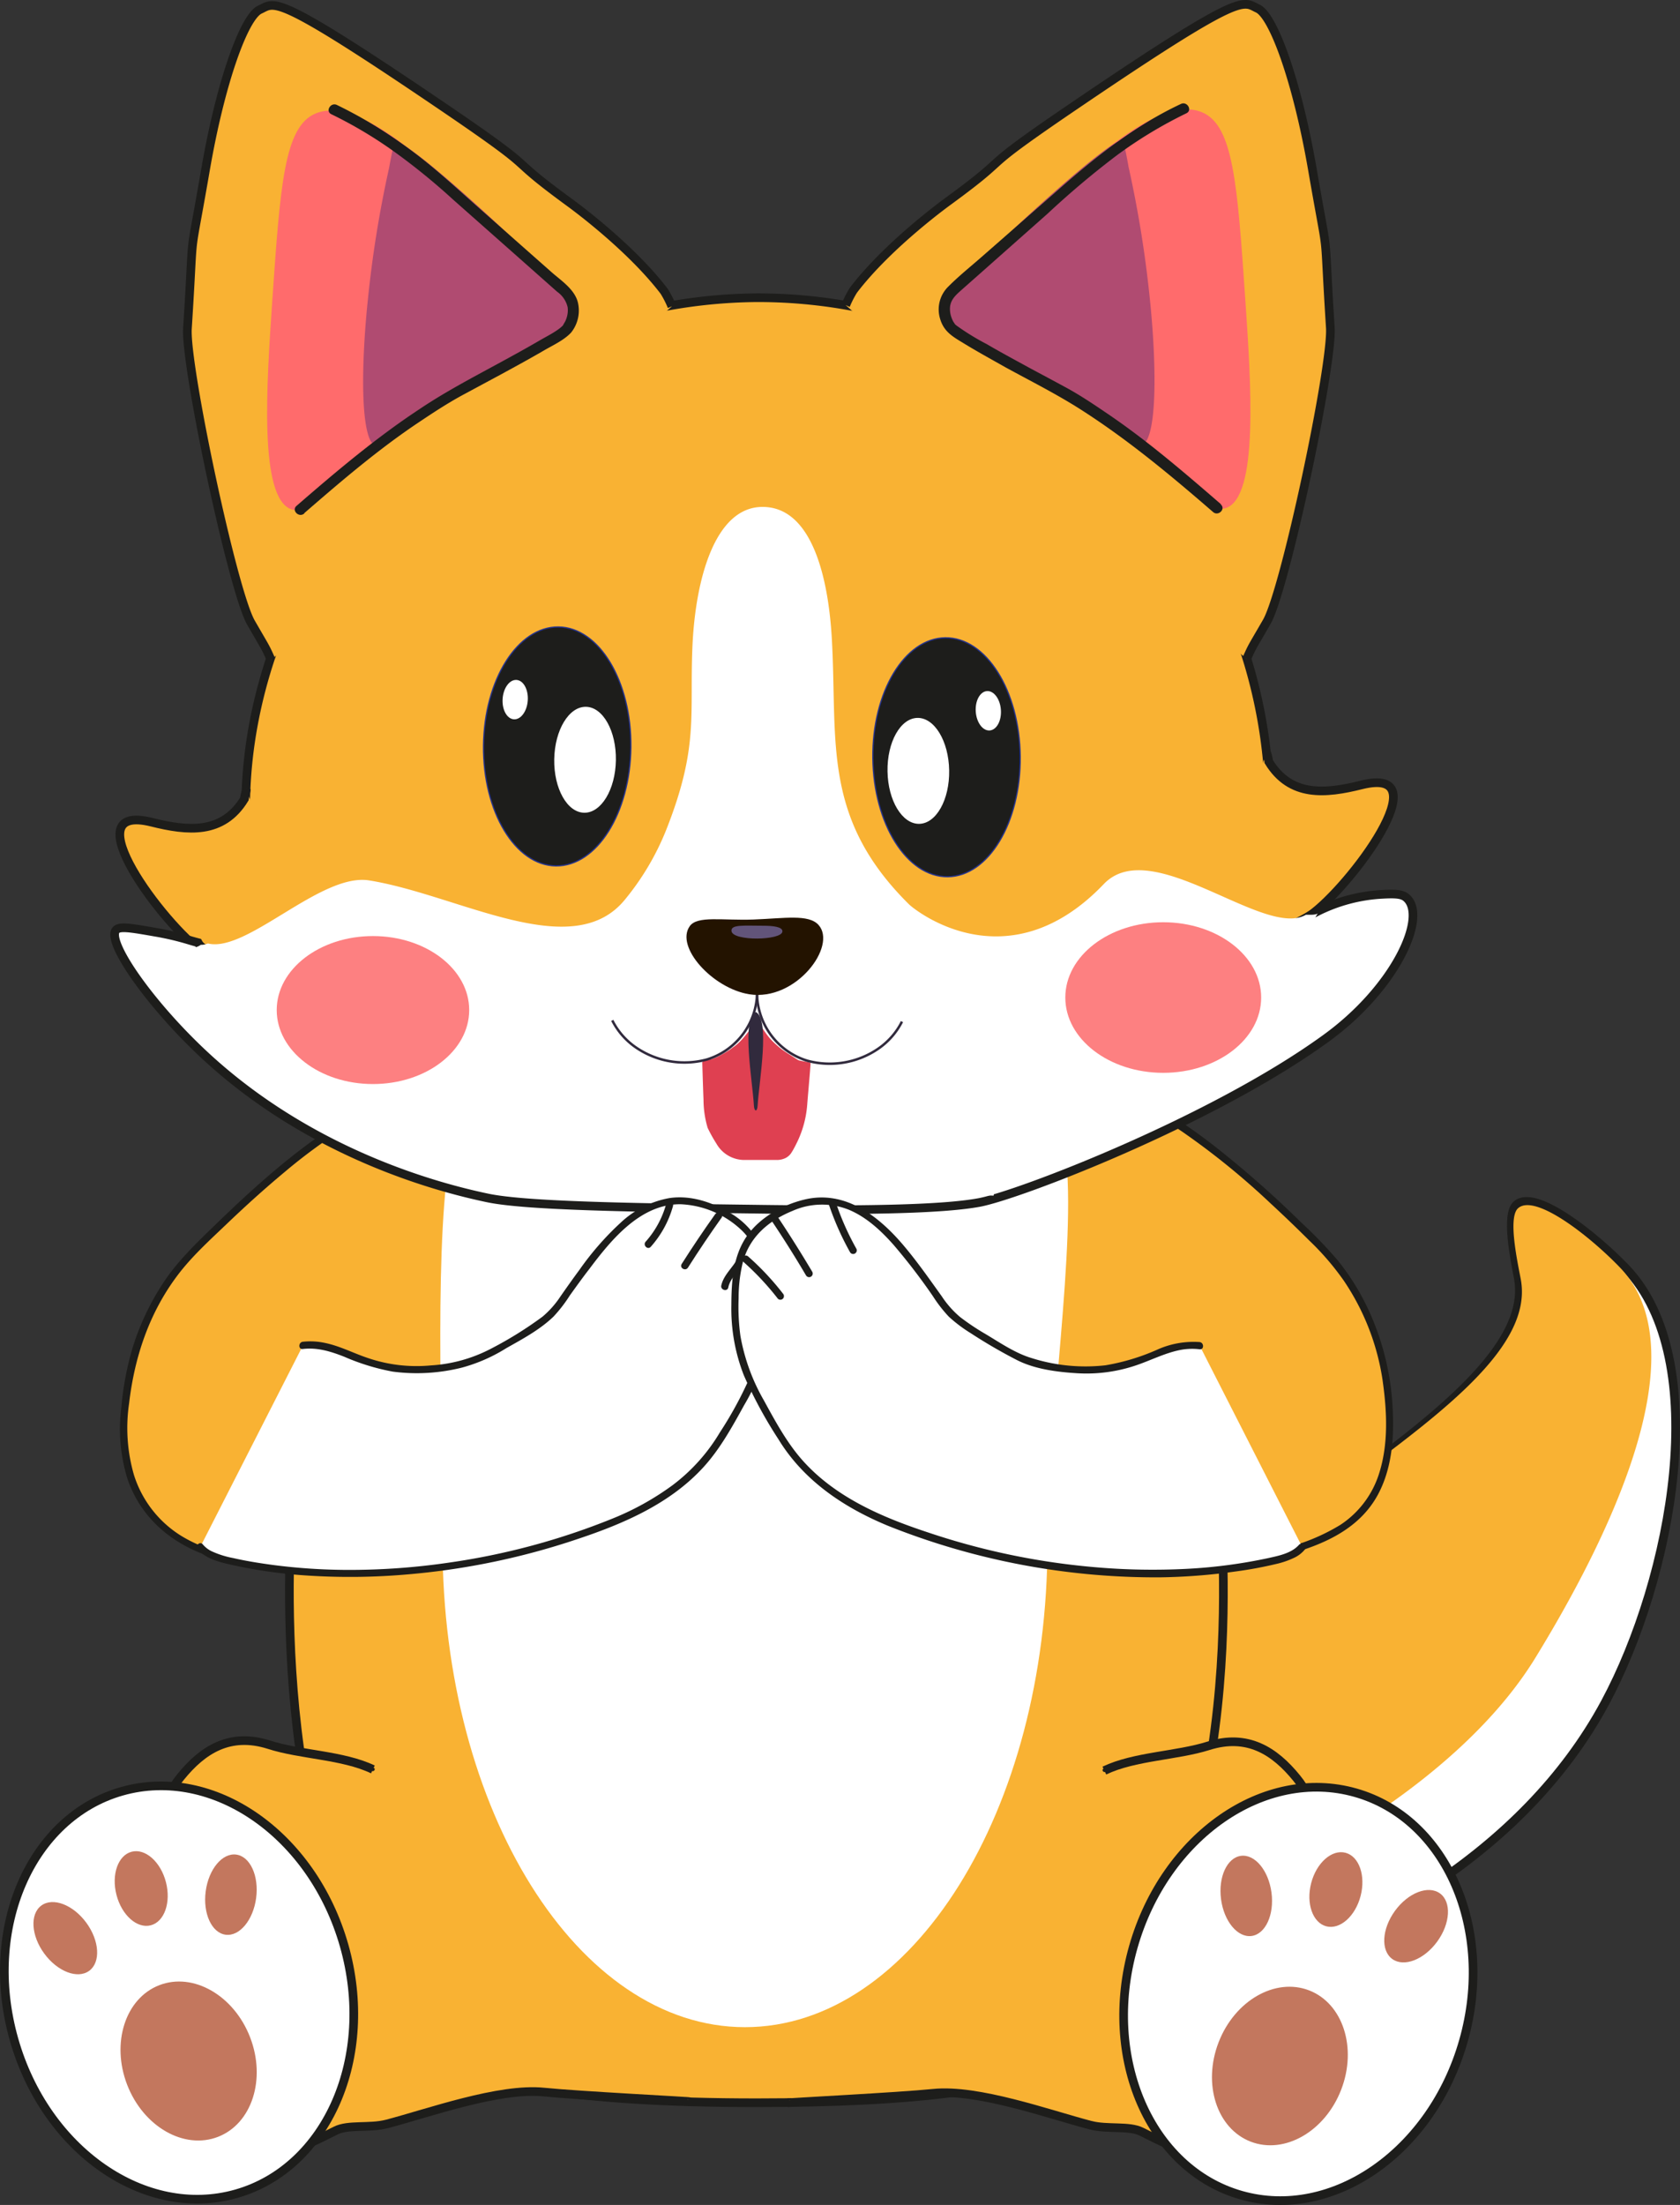 <svg id="Слой_1" data-name="Слой 1" xmlns="http://www.w3.org/2000/svg" viewBox="0 0 1358.43 1782.23"><rect x="0" y="0" width="1358.43" height="1782.23" fill="#333333" stroke="none"/><defs><style>.cls-1,.cls-17,.cls-19,.cls-5{fill:#fff;}.cls-1,.cls-17,.cls-19,.cls-22,.cls-3{stroke:#1d1d1b;}.cls-1,.cls-12,.cls-20,.cls-21,.cls-22,.cls-23,.cls-24,.cls-3,.cls-7{stroke-miterlimit:10;}.cls-1,.cls-17,.cls-19,.cls-3{stroke-width:7px;}.cls-2,.cls-3,.cls-7{fill:#f9b233;}.cls-4,.cls-6,.cls-8{fill:#1d1d1b;}.cls-4,.cls-7,.cls-8{stroke:#27348b;}.cls-4{stroke-miterlimit:10;}.cls-23,.cls-7{stroke-width:0.75px;}.cls-8{stroke-miterlimit:10;}.cls-9{fill:#fd8081;}.cls-10{fill:#df4051;}.cls-11{fill:#312a3d;}.cls-12,.cls-20{fill:none;}.cls-12{stroke:#312a3d;}.cls-12,.cls-20,.cls-21,.cls-22{stroke-width:2px;}.cls-13{fill:#231300;}.cls-14,.cls-21{fill:#62547a;}.cls-15{fill:#ff6b6c;}.cls-16{fill:#b04b71;}.cls-17{stroke-miterlimit:10;}.cls-18{fill:#c3775e;}.cls-19{stroke-miterlimit:10;}.cls-20{stroke:#231300;}.cls-21,.cls-23,.cls-24{stroke:#4d3d4d;}.cls-22,.cls-23{fill:#e6332a;}.cls-24{fill:#be1622;}.cls-25{fill:#ea5b0c;}</style></defs><path class="cls-1" d="M1048.33,1692.41c39.47,70,447.24,23.92,579.94-222.85,53.82-100.1,87.85-277,16.68-351.18-26.21-27.22-73.47-64.32-88.2-51.3-9,7.78-1.56,44.07,1.28,59,16.61,87.35-185.63,184.11-316.57,300.78C1227.81,1439,1014,1631.35,1048.33,1692.41Z" transform="translate(-330.4 -93.36)"/><path class="cls-2" d="M1082.71,1654.49c36.87,65.53,382.91-48,489.05-220.94,55.57-90.54,135.1-246.22,68.6-315.6-24.54-25.55-68.68-60.12-82.45-48-8.4,7.43-.43,43.48,2.18,57.44,11,59-78,117.8-161.28,180.53-23.33,17.66-40.45,20.42-80.62,52.16a577.88,577.88,0,0,1-52.15,54.44C1253.28,1426,1050.58,1597.44,1082.71,1654.49Z" transform="translate(-330.4 -93.36)"/><path class="cls-3" d="M1317.61,1308.13c0,32,27.45,304.67-120.1,445.69-30.45,29.09-132.23,39.12-255.43,39.16-142.5,0-245.67-14.47-276.13-49.24C546.83,1608.29,564.22,1351,566.67,1308.17,578.33,1100.61,727,823.36,942.19,823.36,1149.48,823.32,1317.61,1040.37,1317.61,1308.13Z" transform="translate(-330.4 -93.36)"/><path class="cls-3" d="M1055,1081.67H831c-166.81,0-302-135.22-302-302V748c0-2.8,0-7,.2-11.94C534,574.73,644.29,461.17,650.2,455.22a416.87,416.87,0,0,1,125-85.17A421.87,421.87,0,0,1,943,334h0c228.66,0,414,185.36,414,414h0v31.65C1357,946.45,1221.78,1081.67,1055,1081.67Z" transform="translate(-330.4 -93.36)"/><ellipse class="cls-4" cx="1095.74" cy="705.44" rx="59.58" ry="96.57" transform="translate(-337.6 -82.04) rotate(-0.59)"/><ellipse class="cls-5" cx="1072.96" cy="716.45" rx="24.93" ry="42.82" transform="translate(-342.13 -75.48) rotate(-0.95)"/><path class="cls-3" d="M529.6,731.15c0,1.82-1.24,4.31-1.59,8-17.58,28.82-45.78,26.09-74.94,18.78-65.15-16.25,10,83.38,41.38,105.36,17.73,12.4,59.19,37.41,102.82,61.44" transform="translate(-330.4 -93.36)"/><path class="cls-3" d="M1354.71,701c0,1.83,1.24,4.32,1.59,8,17.58,28.81,45.78,26.09,75,18.78,65.14-16.26-10,83.38-41.38,105.36-17.74,12.4-59.2,37.45-102.83,61.48" transform="translate(-330.4 -93.36)"/><path class="cls-2" d="M1107.6,977.64c19-7.32,46.43-5.18,62.69,5.4s7.58-46.9,110.91,18.12c40.14,25.32,90.43,72.77,119.71,102.79,27.54,28.2,45,70,49.63,100,17.53,112.78-34.35,133.16-98.52,147.78" transform="translate(-330.4 -93.36)"/><path class="cls-6" d="M1108.34,980.36a74.54,74.54,0,0,1,43.75-1.87,71.52,71.52,0,0,1,17.07,7.23,11,11,0,0,0,4.51,1.48c5.84.35,9.69-5.68,13.77-8.9,8-6.38,18.47-6.62,28.23-4.63a126.72,126.72,0,0,1,29.79,10.73,330.18,330.18,0,0,1,41,23.76,607.05,607.05,0,0,1,71.17,57.76q16.06,14.82,31.51,30.22a216,216,0,0,1,27.92,32.47A195,195,0,0,1,1448.2,1208c3.66,25.24,5.17,52.38-2.88,77a77.34,77.34,0,0,1-31.11,40.87,160.39,160.39,0,0,1-48.88,19.64c-4.71,1.25-9.42,2.37-14.16,3.46-3.66.82-2.1,6.46,1.55,5.6,34.73-8,73.2-19.17,91.59-52.65,11-20.11,13.26-43.83,12.33-66.35a214.43,214.43,0,0,0-19.91-83.93A194,194,0,0,0,1412,1112a359.64,359.64,0,0,0-29.59-30.64,834.76,834.76,0,0,0-71.37-62.7c-23.6-18.24-49.47-35-77.47-45.77-12.83-4.9-28.5-9.3-41.88-3.89a35.15,35.15,0,0,0-10.23,6.61,44.64,44.64,0,0,1-5.91,5.25c-.9.47-1.13.55-1.67.47a26.26,26.26,0,0,1-5.53-3,76.93,76.93,0,0,0-41-7.77,71.86,71.86,0,0,0-20.65,4.2c-3.5,1.32-2,7,1.56,5.63Z" transform="translate(-330.4 -93.36)"/><path class="cls-2" d="M1148.43,972.23c-257.73-10.73-344.65-2.49-370.7,8.83-6.5,2.84-35.4,17.23-62.7,5.4-10.54-4.55-12.67-9.52-20.72-13.45-11.67-5.68-33.37-4.12-90.19,31.62-40.14,25.27-90.42,72.72-119.75,102.78-27.49,28.2-44.92,70-49.58,100-3.89,24.11-12,67,13.14,103.76s69.62,42.16,85.37,44.14c153.89,19.06,245.75-205.92,402.56-202,77.27,1.95,80.93,87.43,179.59,106.29,75,14.35,143.47-15.13,190.57-43.28" transform="translate(-330.4 -93.36)"/><path class="cls-6" d="M1148.43,969.31c-79.88-3.3-159.92-6-239.88-4.7-37.06.62-75.13,1-111.69,8a157.74,157.74,0,0,0-28.12,9.1c-19.44,7.58-43.24,10.27-61-2.84-8.28-6.11-14.85-11.4-25.43-11.32a82.92,82.92,0,0,0-31.11,8.13,333.9,333.9,0,0,0-53,29.32c-34.61,22.75-65.69,51.14-95.32,79.88-13.89,13.5-27.85,26.92-38.89,43a207.17,207.17,0,0,0-26.41,55,244,244,0,0,0-9.06,47.91,136.76,136.76,0,0,0,4.86,57.64c12,35.62,42.31,57.75,77.78,66.11a166.26,166.26,0,0,0,77.78.24c58.34-14.35,105.63-57.41,149.93-95.71,45.42-39.24,93.33-83,153.3-97.89,27.5-6.89,58.61-8.44,83.81,6.34,22.83,13.38,38.89,35.62,58,53.36a165,165,0,0,0,90.65,43.32c45.08,6.42,90.62-2.18,132.23-19.45a393.56,393.56,0,0,0,50.56-25.7,2.92,2.92,0,0,0-3-5c-35.54,21.2-74.24,37.84-115.39,44.1s-85.79,2.18-122-19.25c-24.46-14.5-42.19-36.21-62.22-55.77-19-18.47-40.8-31.46-67.87-32.43-60.16-2.22-112.78,31.11-158.05,67.28-47.52,38.07-90.69,83.46-144.63,112.78a175,175,0,0,1-80.12,22.91c-26.83.43-56-5.33-78.79-19.91a89.48,89.48,0,0,1-36.67-48.34,136.3,136.3,0,0,1-3.89-57.72c4.35-37.29,16.14-72.8,38.89-103.14,11.43-15.28,25.94-28.43,39.71-41.57,15.24-14.58,30.91-28.78,47.13-42.27a437.3,437.3,0,0,1,50.05-36.6,278.43,278.43,0,0,1,50.13-25.94c8.21-3,17.58-5.87,26.41-4.47a24,24,0,0,1,10.54,4.55c3.46,2.45,6.49,5.36,10.11,7.77a52.9,52.9,0,0,0,15.56,6.34c17.54,4.2,35.7,0,51.92-6.92a97.09,97.09,0,0,1,11.66-4.32,201.75,201.75,0,0,1,32.17-5.75c18.47-2.14,37.06-3.19,55.65-3.89,67.67-2.64,135.49-1,203.16,1.17q35.4,1.08,70.79,2.6c3.88,0,3.88-5.68,0-5.83Z" transform="translate(-330.4 -93.36)"/><path class="cls-5" d="M1177.37,1341.11c0,215.8-109.52,390.77-244.59,390.77s-244.58-175-244.58-390.77c0-96.18-7.35-249.14,7.78-324.82,18.86-94,161.86-65.92,236.72-65.92s247.43-19.44,259.25,75.06C1201.17,1098.62,1177.37,1244.35,1177.37,1341.11Z" transform="translate(-330.4 -93.36)"/><path class="cls-1" d="M1467.41,818.84c-3.65-3.07-9.52-3.15-20.1-2.56a132.93,132.93,0,0,0-57.52,16.92c-27.77,16.37-88.71,40.32-142.15,48.14-19.87,20-46.67,35.94-68.64,48a333.42,333.42,0,0,1-136.9,41.31c-61.52,4.39-124.45-7.55-184.49-18.52q-47.49-8.62-94.47-19.79c-16.45-3.89-32.82-8.75-49.51-11.67-14.35-2.53-28.89-3.89-43.28-6.14-22.91-3.66-47.21-9.18-62.23-27.42a43.65,43.65,0,0,1-2.84-3.89q-22-3.5-44.06-7.2c-22.17-3.69-43.79-7-64.6-15.55a10.92,10.92,0,0,1-6-5.17c-3-.78-5.44-1.48-7.11-2a222.36,222.36,0,0,0-27.65-6.49c-19-3.31-28.55-5-31.54-1.83-8.48,9,27.84,61,72.92,102.52,87,80.15,190.37,106.4,227.62,114.18,31.12,6.49,118.23,7.78,214.49,9,100.41,1.44,156-.42,182.78-5.36,31.93-5.92,188-65.77,279.82-132.23C1458.59,892.35,1485.34,833.82,1467.41,818.84Z" transform="translate(-330.4 -93.36)"/><path class="cls-5" d="M1400.75,853.26c-8.59-3.26-10.15-15-4.78-21.43a14.29,14.29,0,0,1-5,.9,19.64,19.64,0,0,1-2.17,0h-2.41c-33.65,19.68-124.45-65.34-163.35-24.93-77.78,81.44-152.64,21.47-157.7,16.45-70-69.26-57.83-130.4-62.22-212.58-2.69-51.8-16.3-108.58-56.12-108.58-38.43,0-54.45,58.34-56.74,113.6s5.36,80.62-21.43,148.1a212.55,212.55,0,0,1-33.14,55.73C793.2,872.67,701.31,816.63,629,805c-39.13-6.46-99,58.73-130.52,50.95a13.39,13.39,0,0,1-5.44,1.09h-.28a11.9,11.9,0,0,1-4.62,2.06l.27.58a12.73,12.73,0,0,1,2.41,4.75l.5,3.53a13.4,13.4,0,0,1-3.88,9.42,13.91,13.91,0,0,1-15.91,2.14c3,4.08,6,8.16,9.33,11.93a13.35,13.35,0,0,1,.82,17c28.74,21.47,57.56,42.78,87.15,63.2,20.27,9.64,40.92,18.66,61,28.74,18.48,9.25,35.78,20.3,53.59,30.72a273.18,273.18,0,0,1,33.22,21.2,42.48,42.48,0,0,0,7-.2,10.88,10.88,0,0,1,8.75,2.26c83.57,9.68,167.85,7.5,251.81,5.52,42.78-1,85.76-2.33,128.62-.89l21,.77a14.26,14.26,0,0,1,12.48-12.52c12.6-1.55,24.31-8.44,35.94-13.18s22.12-8.75,33.21-13c22.2-8.6,44.45-17,66.54-25.82l23.33-9.42c25.83-17,48.42-40.64,72.46-59.5,6-4.67,11.94-9.18,18-13.65a12.76,12.76,0,0,1,3.89-8.4C1411.61,891.61,1401.61,868.43,1400.75,853.26Z" transform="translate(-330.4 -93.36)"/><path class="cls-5" d="M492.42,1343.56c4.36,5.33,10.93,9.57,41,14.78a479.33,479.33,0,0,0,123.79,4.9,585.19,585.19,0,0,0,155-34.15c40.06-14.31,78.33-36.48,99.52-71.29,22-36.16,39.13-63.35,39.24-105,0-21.16-.42-43.91-13.65-61.06A77.69,77.69,0,0,0,903,1068.41c-55.3-21.12-89.1,36.44-122.81,82.48-9.38,12.8-43.29,30.57-57.48,38.62-6.69,3.89-23.34,8.64-44,10.54-54.21,5-71.83-23.06-103.41-19.06" transform="translate(-330.4 -93.36)"/><path class="cls-6" d="M490.36,1345.62c6,7.19,15.56,9.8,24.46,11.94a395.52,395.52,0,0,0,64.87,9.33,533.35,533.35,0,0,0,81.13-1.05A583.72,583.72,0,0,0,798.42,1337c37-12.37,74.39-28.63,101.11-58.11,13.26-14.62,23.1-32.55,32.59-49.78a158.15,158.15,0,0,0,19.45-111.3,64.15,64.15,0,0,0-31.39-44.41c-14.5-8.52-31.46-14.12-48.38-11.67a77.44,77.44,0,0,0-39.43,19.79A234.85,234.85,0,0,0,799,1119.66c-5.33,7.2-10.5,14.51-15.56,21.78a75.57,75.57,0,0,1-14.35,16.14,306.62,306.62,0,0,1-41.61,25.87A120.43,120.43,0,0,1,678.79,1197a122,122,0,0,1-51-6c-11.67-3.89-22.75-9.8-35-12.25a55.51,55.51,0,0,0-17.58-.86c-3.65.47-3.69,6.3,0,5.84,11.86-1.4,22.75,2,33.64,6.3a180.15,180.15,0,0,0,39.17,12,149.83,149.83,0,0,0,55.8-3.23,132.7,132.7,0,0,0,36.09-15.82C753,1175.63,767.15,1168,778,1157.5a115.67,115.67,0,0,0,13.22-17.15c5.1-7.07,10.15-14.15,15.56-21.11,17.77-23.69,41.53-53,74.16-52.51A76.46,76.46,0,0,1,930.33,1088c14.9,14.54,17.5,35.54,17.81,55.34a150.11,150.11,0,0,1-8.75,57,308.3,308.3,0,0,1-26.87,50.76,148,148,0,0,1-38.27,42.7,222.92,222.92,0,0,1-49.82,27.49,563.25,563.25,0,0,1-130.28,35,554.65,554.65,0,0,1-83,6,478.68,478.68,0,0,1-59.23-3.89c-11.09-1.47-22.17-3.22-33.06-5.71a74.17,74.17,0,0,1-17.5-5.56,21.73,21.73,0,0,1-7-5.49c-2.37-2.91-6.5,1.25-4.12,4.12Z" transform="translate(-330.4 -93.36)"/><path class="cls-6" d="M919.29,1134c1.44-7,7.19-11.9,10.89-17.7a56.51,56.51,0,0,0,4.16-8.79,11.32,11.32,0,0,1,5-6.61,3,3,0,0,0,2.07-3.58,3,3,0,0,0-3.62-2c-7.55,2.92-8.48,11-12.14,17.19s-10.38,12-12.05,20C912.91,1136.08,918.55,1137.63,919.29,1134Z" transform="translate(-330.4 -93.36)"/><path class="cls-5" d="M1383.25,1343.56c-4.35,5.33-10.92,9.57-41,14.78a479.29,479.29,0,0,1-123.79,4.9,585.21,585.21,0,0,1-155-34.15c-40-14.31-78.33-36.48-99.53-71.29-22-36.16-39.12-63.35-39.24-105,0-21.16.43-43.91,13.65-61.06a77.8,77.8,0,0,1,34.38-23.33c55.31-21.12,89.1,36.44,122.82,82.48,9.37,12.8,43.32,30.57,57.48,38.62,6.73,3.89,23.34,8.64,44,10.54,54.25,5,71.83-23.06,103.41-19.06" transform="translate(-330.4 -93.36)"/><path class="cls-6" d="M1381.19,1341.5c-6,7.23-16.41,9.25-25.12,11.2a414.21,414.21,0,0,1-65,8.67,536.25,536.25,0,0,1-76.26-1.36,575.72,575.72,0,0,1-134.21-28.08c-37-12.21-74.32-28.2-100.89-57.75-12.83-14.28-22.4-32-31.54-48.73a160,160,0,0,1-19.09-52.39,175.23,175.23,0,0,1-1.44-30.37,120.34,120.34,0,0,1,3.5-29.4c5.56-20.46,21-33.41,40.09-41.19a58.56,58.56,0,0,1,45.7-.85c14.24,6,25.9,16.91,36,28.31a489.76,489.76,0,0,1,31.82,41.49,112.08,112.08,0,0,0,12.87,16.57,117.22,117.22,0,0,0,17.65,13.3,418.83,418.83,0,0,0,37.18,21.63c14.7,7.58,33.26,9.87,49.51,10.81a124.78,124.78,0,0,0,47.53-6.58c11.35-3.88,22.2-9.45,34-12a50.63,50.63,0,0,1,16.92-.82c3.69.47,3.69-5.37,0-5.83a71.55,71.55,0,0,0-34.73,6.34,173.68,173.68,0,0,1-41.46,12.44,144.07,144.07,0,0,1-59.5-5.79c-13.23-3.89-25.59-12.41-37.38-19.45a189.7,189.7,0,0,1-20.69-13.84,78.05,78.05,0,0,1-14.78-16.73c-10.34-14.42-20.49-29-32.08-42.5-19.95-23.14-46.67-43.33-78.72-35.7-17.73,4.2-36.09,14.35-46.66,29.44-11.36,16.17-12.57,36.82-12.64,56a147.35,147.35,0,0,0,10.07,56.59,351.84,351.84,0,0,0,27.92,51.64c20.42,33.53,52.78,55.19,88.52,70a583.18,583.18,0,0,0,220.43,41.72,482.91,482.91,0,0,0,61.37-4.82,319.42,319.42,0,0,0,31.58-5.83,68.92,68.92,0,0,0,16.25-5.68,25.22,25.22,0,0,0,7.55-6.11c2.37-2.87-1.75-7-4.12-4.12Z" transform="translate(-330.4 -93.36)"/><path class="cls-7" d="M1154,972.58" transform="translate(-330.4 -93.36)"/><ellipse class="cls-5" cx="1129.55" cy="667.87" rx="10.19" ry="15.95" transform="translate(-373.21 -14.99) rotate(-3.9)"/><ellipse class="cls-8" cx="780.93" cy="696.71" rx="96.57" ry="59.58" transform="translate(-254.18 1377.05) rotate(-89.41)"/><ellipse class="cls-9" cx="301.57" cy="816.41" rx="77.82" ry="59.81"/><ellipse class="cls-9" cx="940.58" cy="806.29" rx="79.18" ry="60.86"/><path class="cls-10" d="M942.54,915.29c-2.64,0-3.26,6.65-4.62,8.75a115,115,0,0,1-7.28,9.18c-.66.78-2.14,2.26-2.91,3a38,38,0,0,1-3.89,3.19c-1.13.73-2.84,2.17-3.89,2.83s-2.84,1.79-3.89,2.38-3.89,2.17-5.13,2.8-3.27,1.4-4.36,1.83-8,1.36-8.32,2.72c0,.7.66,22.52,1,30.33A80.68,80.68,0,0,0,902.6,1005a120.08,120.08,0,0,0,7.12,12.79,26,26,0,0,0,22.09,13.15h26.25a16.2,16.2,0,0,0,7.35-1.48,12.11,12.11,0,0,0,5.21-4.86c1-1.52,2.65-4.63,3.43-6.23a84.09,84.09,0,0,0,9.06-32.16c.62-8.59,3-33.6,2.64-33.79-1.44-.78-8.48-1.4-10-2.26s-4.94-3.23-6.62-4.24-5.09-3.27-6.68-4.47a88.59,88.59,0,0,1-7.08-6.19,50.11,50.11,0,0,1-3.89-4.35,82.24,82.24,0,0,1-4.94-7.08C945.69,921.79,945.07,915.29,942.54,915.29Z" transform="translate(-330.4 -93.36)"/><path class="cls-11" d="M940,987c.27,5,2.68,5.37,3,0,1.28-20.19,10.15-69.42-1.36-75.64C929.63,916.81,938.85,966.51,940,987Z" transform="translate(-330.4 -93.36)"/><ellipse class="cls-5" cx="803.47" cy="707.47" rx="42.82" ry="24.93" transform="translate(-247.62 1405.74) rotate(-89.05)"/><ellipse class="cls-5" cx="746.98" cy="658.86" rx="15.95" ry="10.19" transform="translate(-291.56 1265.93) rotate(-86.1)"/><path class="cls-12" d="M825.48,918.13a58.32,58.32,0,0,0,19,21.78,69.31,69.31,0,0,0,57.44,9.84,57.44,57.44,0,0,0,40.45-60.2" transform="translate(-330.4 -93.36)"/><path class="cls-12" d="M1059.72,919.1a58.49,58.49,0,0,1-19,21.78,69.34,69.34,0,0,1-57.55,9.84,57.48,57.48,0,0,1-40.41-60.2" transform="translate(-330.4 -93.36)"/><path class="cls-13" d="M888.1,842c-11.86,16.84,18.59,50.25,48.11,55,37.76,6,71.4-39.13,56-56.08-8-8.83-27.58-5.25-52.62-4.32S894.24,833.27,888.1,842Z" transform="translate(-330.4 -93.36)"/><path class="cls-14" d="M921.89,846c-.74-5.56,10-4.39,25.59-4.39,7.59,0,16,.81,15.56,4.74C962.34,853.54,923,854.27,921.89,846Z" transform="translate(-330.4 -93.36)"/><path class="cls-3" d="M873.67,341a82.36,82.36,0,0,0-6.18-12.13c-28.51-37.45-77.16-72.3-77.16-72.3-57.33-42-15.56-18.51-105.4-79.41-134.6-91.28-132-81.67-144.44-76S509,158.67,496.58,230.51c-14.42,83.61-8.71,36.4-14.62,128.34-1.94,30.21,36.68,212.3,51.38,237.81,12.52,21.74,11.27,18.83,16.29,30.1" transform="translate(-330.4 -93.36)"/><path class="cls-15" d="M617,468c78.36-66.5,166-81.9,174.7-120.21,5.67-24.69-29.68-42.51-66.39-75.8-26.64-24.19-99.41-103.83-139.77-86.88-25.32,10.62-28.51,57.6-35,151.68-4.62,67.82-10.88,159.45,15.56,168.28C578,508.85,586.46,493.76,617,468Z" transform="translate(-330.4 -93.36)"/><path class="cls-16" d="M669.53,424.22c35.59-22,115.86-49.55,121.85-74.16,4.9-20.07-16.69-37-40.37-58.34,0,0-62.23-59.7-92.64-80.19-9.14-6.15-8.71-3.31-9.88.7s-3,14.23-3.46,16.76a916,916,0,0,0-17.15,106.33c-4.59,43.55-6.5,99.4,2.53,115.07C634.06,456.66,648.69,437.21,669.53,424.22Z" transform="translate(-330.4 -93.36)"/><path class="cls-6" d="M576.58,508c30.1-26.1,60.24-51.88,93.34-73.89,11.28-7.55,22.67-15,34.61-21.47L735.45,396c12-6.53,24-13.06,35.78-19.95,6.85-3.89,15.56-8,21-13.92a28.53,28.53,0,0,0,5.56-23.8c-2.41-10.93-13.49-18-21.35-24.93l-58.33-51.53c-18.67-16.49-36.83-33.56-57-48.22a360.69,360.69,0,0,0-58.33-35.47c-5.06-2.37-9.53,5.17-4.4,7.54A348.66,348.66,0,0,1,647.83,215a525.75,525.75,0,0,1,49,39.75l56.08,49.62,28,24.81a21.11,21.11,0,0,1,8.48,12.49,19.58,19.58,0,0,1-.46,7.31,22.76,22.76,0,0,1-1.37,3.89c-.27.66-2.68,4.35-1.47,3-4.24,4.75-12.8,8.87-19,12.48-11.36,6.62-22.83,12.92-34.38,19.18-20.61,11.2-41.15,22-60.83,35-36.24,23.68-69.07,51.41-101.73,79.73-4.24,3.65,1.94,9.83,6.22,6.18Z" transform="translate(-330.4 -93.36)"/><path class="cls-3" d="M1014.26,340.06a81.44,81.44,0,0,1,6.18-12.09c28.51-37.46,77.12-72.3,77.12-72.3,57.37-42,15.56-18.51,105.44-79.42,134.6-91.27,132-81.67,144.4-76s31.58,57.48,44.1,129.51c14.43,83.57,8.71,36.4,14.58,128.34,2,30.21-36.63,212.26-51.33,237.81-12.53,21.74-11.32,18.83-16.34,30.1" transform="translate(-330.4 -93.36)"/><path class="cls-15" d="M1270.94,467c-78.37-66.5-166-81.86-174.74-120.17-5.68-24.74,29.71-42.51,66.39-75.8,26.68-24.19,99.4-103.84,139.77-86.92,25.36,10.66,28.55,57.64,35,151.67,4.63,67.83,10.85,159.45-15.75,168.24C1309.83,507.91,1301.31,492.82,1270.94,467Z" transform="translate(-330.4 -93.36)"/><path class="cls-16" d="M1218.44,423.29c-35.59-22.05-115.86-49.59-121.85-74.17-4.9-20.07,16.65-37,40.33-58.33,0,0,62.23-59.7,92.68-80.2,9.14-6.14,8.71-3.3,9.88.7s3,14.24,3.42,16.77a920.56,920.56,0,0,1,17.19,106.32c4.59,43.56,6.45,99.41-2.53,115C1253.9,455.72,1239.4,436.28,1218.44,423.29Z" transform="translate(-330.4 -93.36)"/><path class="cls-6" d="M1317.61,500.87c-28.94-25-57.91-50-89.45-71.59-12-8.17-24.19-16.49-37-23.34-9.29-5.05-18.63-10-27.92-15-11.67-6.38-23.57-12.76-35-19.45a196,196,0,0,1-24.7-15.2c.31.23-1.17-1-1.55-1.52,1.36,1.6-.47-.93-.74-1.4a22.72,22.72,0,0,1-1.68-3.89,20.31,20.31,0,0,1-1-7.78c.51-5.95,4.4-9.6,8.6-13.37l14.39-12.72,56-49.63a709.93,709.93,0,0,1,56.27-47.36,359.57,359.57,0,0,1,55.85-33.68c5.1-2.42.66-10-4.43-7.55-37.65,17.62-70,43.6-100.92,70.94l-59.31,51.92c-9.26,8.16-19.14,16-27.85,24.77a25.8,25.8,0,0,0-6.42,26.64c3.08,9.92,10.19,13.92,18.59,19,11,6.77,22.44,13,33.8,19.44,20.61,11.28,41.61,21.78,61.37,34.42,38.19,24.43,72.61,53.13,106.79,82.72,4.24,3.7,10.47-2.49,6.19-6.18Z" transform="translate(-330.4 -93.36)"/><path class="cls-6" d="M869,1066.7A75.92,75.92,0,0,1,852.47,1097c-2.49,2.8,1.6,6.92,4.13,4.12a82.87,82.87,0,0,0,18-33,2.92,2.92,0,0,0-5.64-1.55h0Z" transform="translate(-330.4 -93.36)"/><path class="cls-6" d="M954.91,1080.93q14.24,21.27,27.23,43.32a2.91,2.91,0,0,0,5-3q-13.06-22-27.22-43.29c-2.1-3.11-7.16-.19-5.06,2.92Z" transform="translate(-330.4 -93.36)"/><path class="cls-6" d="M908.83,1074.55q-14.16,19.88-27.23,40.45c-2,3.19,3,6.1,5.06,3q13.07-20.57,27.22-40.44c2.18-3.08-2.88-6-5-3Z" transform="translate(-330.4 -93.36)"/><path class="cls-6" d="M1000.72,1067.24a227,227,0,0,0,17,38.23,2.92,2.92,0,0,0,5.06-2.92,215.9,215.9,0,0,1-16.41-36.87c-1.21-3.54-6.81-2-5.61,1.56Z" transform="translate(-330.4 -93.36)"/><path class="cls-6" d="M931.23,1113.05a220.77,220.77,0,0,1,28.12,30,2.91,2.91,0,0,0,4.12,0,3,3,0,0,0,0-4.12,217.79,217.79,0,0,0-28.12-30C932.55,1106.44,928.43,1110.56,931.23,1113.05Z" transform="translate(-330.4 -93.36)"/><path class="cls-3" d="M631.92,1523.54c-24.46-11.66-58.33-11.66-84.12-20-31.61-10-53.55,4.13-71.36,26.1-15.95,19.45-10.85,33.29-9.61,42.55,11,83.22-130.4,378.83,135,243.3,10.08-5.18,27.46-1.75,41.34-5.37,33.41-8.71,90.89-29.48,127-25.78,28,2.87,118.58,7.42,118.11,7.77" transform="translate(-330.4 -93.36)"/><path class="cls-6" d="M632.66,1522.3c-23.84-11-50.55-11.67-75.91-17.77-12-3-23-6.85-35.59-5.29A59.25,59.25,0,0,0,493,1511.18c-16.34,12.33-31.66,31.11-29,52.54a146.24,146.24,0,0,1,1.68,27.57,485.62,485.62,0,0,1-10.47,65.77c-5.05,25-10.34,50.09-14,75.37-3.19,22.36-5.56,45.46-2.41,67.94,2.41,16.84,8.79,34.26,23.76,43.83,18.55,11.67,43.13,8.55,63.32,3.5a310.18,310.18,0,0,0,51.33-18.63c5.29-2.37,10.5-4.82,15.56-7.39a63.69,63.69,0,0,1,16.61-6.92c12.6-2.18,25.24-.66,37.76-4.09,23-6.22,45.62-13.65,68.87-19a235,235,0,0,1,36.72-5.88,166.8,166.8,0,0,1,25.28.9c33.68,2.8,67.47,4.31,101.11,6.45l6.19.43a4.91,4.91,0,0,0,1.71,0c.89-.43.19,1.32-.51-1,.55,1.79,3.35,1,2.8-.74s-4.9-1.44-6.34-1.52c-5.91-.42-11.66-.77-17.73-1.12-18-1-36.09-2.1-54.14-3.27-15.55-1-31.46-3-47.17-3.46-23.06-.74-46.36,5.17-68.45,11.12-11.47,3.11-22.91,6.49-34.34,9.84a141.92,141.92,0,0,1-34,7.12,168.93,168.93,0,0,0-17.27,1,50.77,50.77,0,0,0-15.55,5.91c-10,4.94-20.15,9.68-30.45,14-25,10.35-54.88,21.47-82.45,16.65-42.74-7.55-43-58.81-39.94-93.07,4.31-48.26,18-95,24.89-142.92a212.93,212.93,0,0,0,2.52-27.73c0-11.4-3.88-23.06-1.51-34.26,2.8-12.53,12.09-23.07,21.31-31.54a61.1,61.1,0,0,1,29.63-16c13.23-2.53,25,1.6,37.65,4.71s25.82,4.82,38.89,7.19a150.61,150.61,0,0,1,36.33,10.31C632.86,1525.61,634.37,1523.08,632.66,1522.3Z" transform="translate(-330.4 -93.36)"/><ellipse class="cls-17" cx="475.19" cy="1703.89" rx="138.76" ry="169.1" transform="translate(-777.96 101.36) rotate(-15.86)"/><ellipse class="cls-18" cx="482.92" cy="1759.25" rx="53.28" ry="65.73" transform="translate(-933.14 199.76) rotate(-21.17)"/><ellipse class="cls-18" cx="383.2" cy="1659.95" rx="21.08" ry="32.71" transform="translate(-1237.97 454.74) rotate(-36.26)"/><ellipse class="cls-18" cx="444.57" cy="1619.82" rx="20.65" ry="30.72" transform="translate(-724.09 70.86) rotate(-14.59)"/><ellipse class="cls-18" cx="517.11" cy="1624.78" rx="32.67" ry="20.57" transform="translate(-1491.92 1830.56) rotate(-82.45)"/><path class="cls-3" d="M1223.37,1524.48c24.43-11.67,58.34-11.86,84.12-20,31.58-10,53.52,4.12,71.37,26.09,15.94,19.45,10.81,33.33,9.6,42.55-11,83.27,130.41,378.84-135,243.3-10.11-5.13-27.49-1.71-41.38-5.33-33.36-8.71-90.88-29.48-127-25.78-28,2.88-118.58,7.39-118.08,7.78" transform="translate(-330.4 -93.36)"/><path class="cls-6" d="M1224.27,1525.72c24-11.12,51.3-11.35,76.65-17.85,12.64-3.19,24.31-6.92,37.45-4.08a62.77,62.77,0,0,1,29.37,16.6c9.06,8.6,18.2,19.18,20.57,31.82,1.44,7.54-.47,14.66-1.28,22.13a116.46,116.46,0,0,0,.35,24.69c4.55,47.06,18.39,92.83,24.65,139.7,2.88,21.7,5,44.45,1,66.11-3,16.72-10.73,33-26.87,40.37-21.7,10-48.61,3.19-70-3.7a406.8,406.8,0,0,1-56.9-23.76,46.1,46.1,0,0,0-14.27-5.25c-6.23-.93-12.56-.78-18.86-1.09a143.31,143.31,0,0,1-33.68-7.39,623.62,623.62,0,0,0-70.71-18,150.36,150.36,0,0,0-32-2.57c-7,.31-14,1.17-21,1.71-32.39,2.41-64.9,3.89-97.22,6.11-1.4,0-5.29-.31-5.87,1.47s2.25,2.57,2.83.78c-.46,1.48-1.28.59-.62.94s1.44,0,1.83,0l6.49-.43,21.16-1.29c18.82-1.08,37.65-2.17,56.43-3.46,16.3-1.09,32.94-3.89,49.28-2.56,24.93,1.75,49.47,8.82,73.38,15.75,10.7,3.11,21.35,6.34,32.09,9.25,12.52,3.39,25.32,1.64,37.88,3.89a68.26,68.26,0,0,1,16.57,7.12c5.17,2.53,10.38,5,15.55,7.35,8.87,3.89,17.89,7.78,27.22,11,23.11,8.32,51.18,16.64,75.61,9,16.8-5.25,27.22-18.86,32.24-35.35,6-20.46,4.86-42.78,2.68-63.82-2.6-25.17-7.5-50.06-12.48-74.87-4.71-23.33-9.88-46.36-12.8-70a156.28,156.28,0,0,1-1.55-26.91c.23-5.14,1.32-10.08,1.9-15.17a42.29,42.29,0,0,0-6.49-27.81c-11.09-17.81-29.95-33.87-51.34-36.28-12.6-1.44-23.64,2.64-35.66,5.52-13.07,3.11-26.41,4.82-39.59,7.27a147.19,147.19,0,0,0-35.59,10.35c-1.71.78-.23,3.26,1.48,2.49Z" transform="translate(-330.4 -93.36)"/><ellipse class="cls-19" cx="1380.24" cy="1705.04" rx="169.1" ry="138.76" transform="translate(-967.49 2473.4) rotate(-74.14)"/><ellipse class="cls-18" cx="1365.31" cy="1763.33" rx="65.54" ry="53.13" transform="translate(-1102.38 2306.66) rotate(-68.84)"/><ellipse class="cls-18" cx="1475.45" cy="1650.25" rx="32.78" ry="21.12" transform="translate(-1057.55 1777.89) rotate(-53.93)"/><ellipse class="cls-18" cx="1410.58" cy="1620.64" rx="30.72" ry="20.65" transform="translate(-843.52 2484.13) rotate(-75.41)"/><ellipse class="cls-18" cx="1338.11" cy="1625.79" rx="20.57" ry="32.67" transform="translate(-532.41 96.55) rotate(-7.55)"/><path class="cls-5" d="M730.51,646.17" transform="translate(-330.4 -93.36)"/><path class="cls-20" d="M1040.47,929.73" transform="translate(-330.4 -93.36)"/><path class="cls-20" d="M791.06,952" transform="translate(-330.4 -93.36)"/><path class="cls-21" d="M1247.09,1844.65" transform="translate(-330.4 -93.36)"/><path class="cls-22" d="M898.92,1051.49" transform="translate(-330.4 -93.36)"/><path class="cls-22" d="M836.55,1039.46" transform="translate(-330.4 -93.36)"/><path class="cls-22" d="M799,1030.87" transform="translate(-330.4 -93.36)"/><path class="cls-23" d="M1413.16,1030.87" transform="translate(-330.4 -93.36)"/><path class="cls-24" d="M1314.52,1903.14" transform="translate(-330.4 -93.36)"/><path class="cls-25" d="M1355,1740.12" transform="translate(-330.4 -93.36)"/><path class="cls-25" d="M1355.18,1740.12" transform="translate(-330.4 -93.36)"/><path class="cls-25" d="M1355,1739.68" transform="translate(-330.4 -93.36)"/><path class="cls-5" d="M937.12,737.52" transform="translate(-330.4 -93.36)"/></svg>